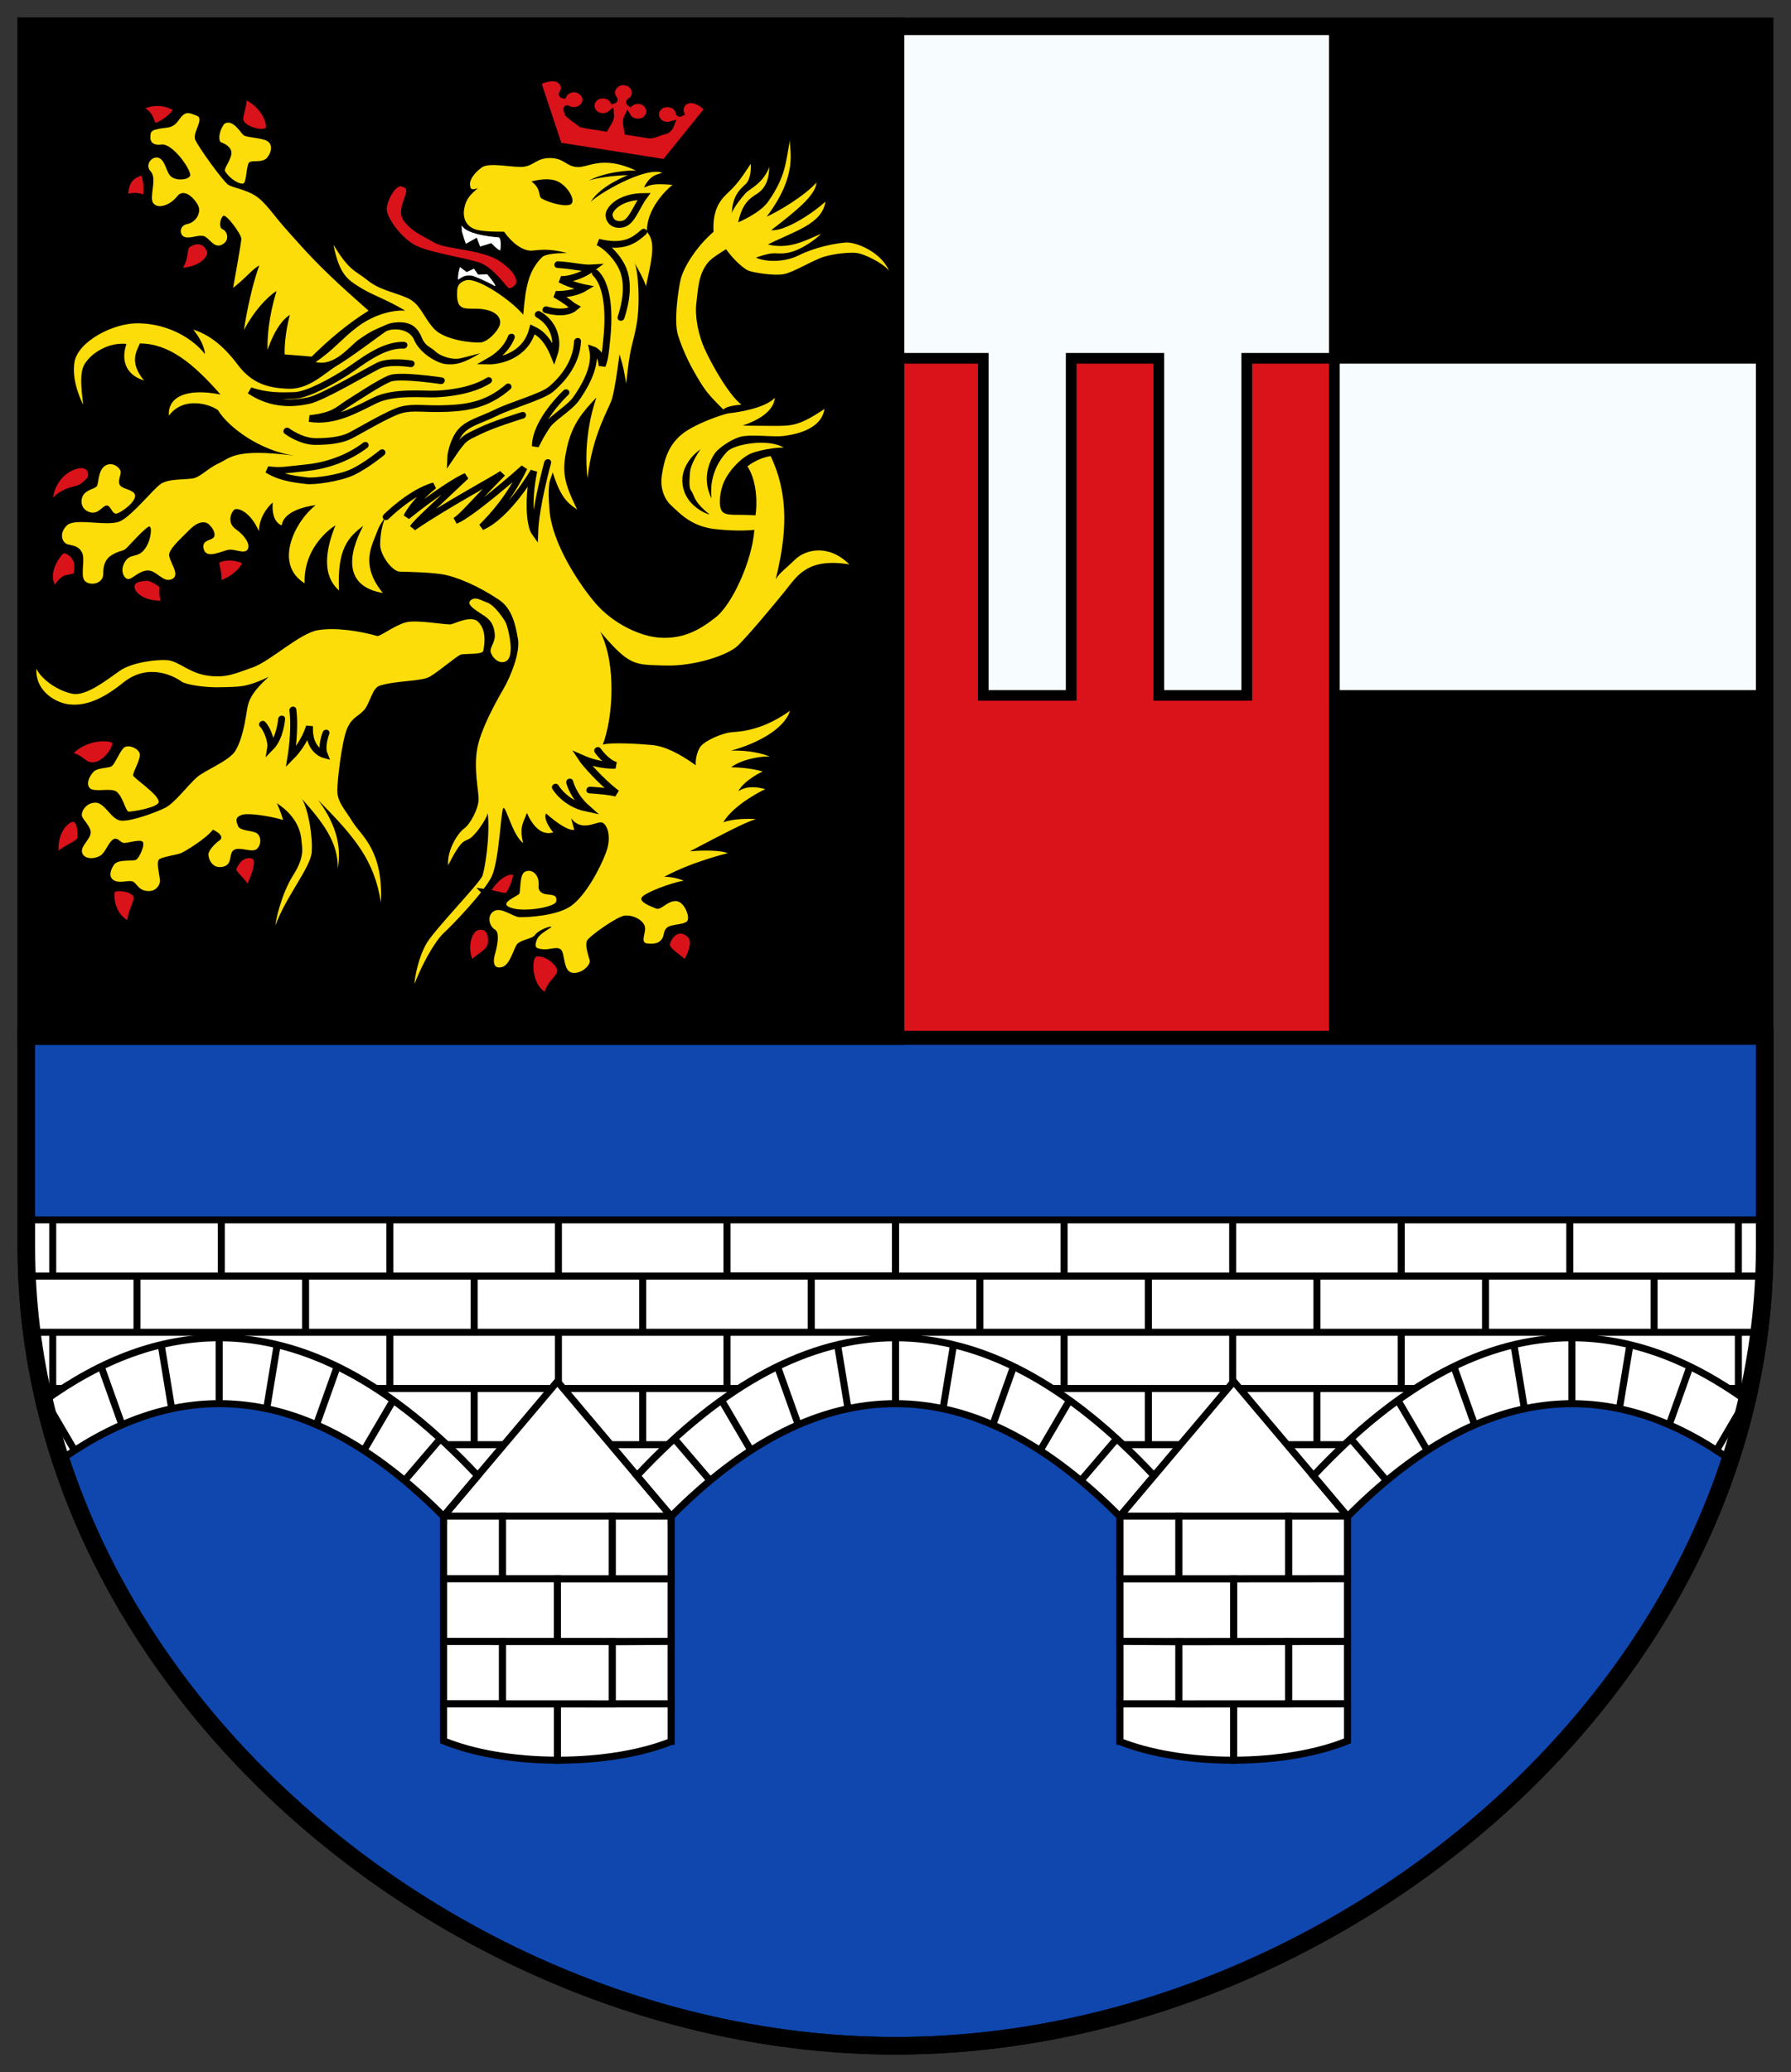 <?xml version="1.0" encoding="UTF-8" standalone="no"?>
<!-- Created with Inkscape (http://www.inkscape.org/) -->

<svg
   xmlns:dc="http://purl.org/dc/elements/1.1/"
   xmlns:cc="http://creativecommons.org/ns#"
   xmlns:rdf="http://www.w3.org/1999/02/22-rdf-syntax-ns#"
   xmlns:svg="http://www.w3.org/2000/svg"
   xmlns="http://www.w3.org/2000/svg"
   xmlns:xlink="http://www.w3.org/1999/xlink"
   xmlns:sodipodi="http://sodipodi.sourceforge.net/DTD/sodipodi-0.dtd"
   xmlns:inkscape="http://www.inkscape.org/namespaces/inkscape"
   version="1.0"
   width="510"
   height="590"
   id="Wappen_Vorlage"
   inkscape:version="0.48.4 r9939"
   sodipodi:docname="Wappen_Weischlitz.svg">
  <rect width="100%" height="100%" fill="#333333" stroke="none"/>
  <sodipodi:namedview
     pagecolor="#ffffff"
     bordercolor="#666666"
     borderopacity="1"
     objecttolerance="10"
     gridtolerance="10"
     guidetolerance="10"
     inkscape:pageopacity="0"
     inkscape:pageshadow="2"
     inkscape:window-width="1280"
     inkscape:window-height="972"
     id="namedview123"
     showgrid="false"
     inkscape:zoom="0.57543862"
     inkscape:cx="181.84534"
     inkscape:cy="444.97275"
     inkscape:window-x="-4"
     inkscape:window-y="-4"
     inkscape:window-maximized="1"
     inkscape:current-layer="g2402"
     fit-margin-top="5"
     fit-margin-right="5"
     fit-margin-bottom="5"
     fit-margin-left="5" />
  <defs
     id="defs3355">
    <inkscape:perspective
       id="perspective127"
       inkscape:persp3d-origin="250 : 193.33333 : 1"
       inkscape:vp_z="500 : 290 : 1"
       inkscape:vp_y="0 : 1000 : 0"
       inkscape:vp_x="0 : 290 : 1"
       sodipodi:type="inkscape:persp3d" />
    <inkscape:path-effect
       id="path-effect4715"
       effect="vonkoch"
       is_visible="true"
       ref_path="M 0,0 10,0"
       generator="M 0,0 30,0 M 0,10 10,10 m 10,0 10,0"
       similar_only="false"
       nbgenerations="1"
       drawall="true"
       maxComplexity="1000" />
    <inkscape:path-effect
       id="path-effect4713"
       effect="gears"
       is_visible="true"
       teeth="10"
       phi="5" />
    <marker
       id="ArrowEnd"
       viewBox="0 0 10 10"
       orient="auto"
       markerHeight="3"
       markerWidth="4"
       refY="5"
       refX="0"
       markerUnits="strokeWidth">
      <path
         id="path7"
         d="M 0,0 10,5 0,10 0,0 z"
         inkscape:connector-curvature="0" />
    </marker>
    <marker
       id="ArrowStart"
       viewBox="0 0 10 10"
       orient="auto"
       markerHeight="3"
       markerWidth="4"
       refY="5"
       refX="10"
       markerUnits="strokeWidth">
      <path
         id="path10"
         d="M 10,0 0,5 10,10 10,0 z"
         inkscape:connector-curvature="0" />
    </marker>
    <style
       id="style6"
       type="text/css" />
    <style
       id="style6-4"
       type="text/css" />
    <marker
       id="ArrowStart-5"
       viewBox="0 0 10 10"
       orient="auto"
       markerHeight="3"
       markerWidth="4"
       refY="5"
       refX="10"
       markerUnits="strokeWidth">
      <path
         id="path10-4"
         d="M 10,0 0,5 10,10 10,0 z"
         inkscape:connector-curvature="0" />
    </marker>
    <marker
       id="ArrowEnd-5"
       viewBox="0 0 10 10"
       orient="auto"
       markerHeight="3"
       markerWidth="4"
       refY="5"
       refX="0"
       markerUnits="strokeWidth">
      <path
         id="path7-2"
         d="M 0,0 10,5 0,10 0,0 z"
         inkscape:connector-curvature="0" />
    </marker>
    <g
       id="raybase">
      <line
         x1="0"
         y1="-50"
         x2="0"
         y2="330"
         style="stroke:#ff0000;stroke-width:2px"
         id="line12" />
      <use
         xlink:href="#arrowhead"
         height="550"
         width="460"
         y="0"
         x="0"
         id="use14"
         transform="matrix(0,1,-1,0,0,50)" />
    </g>
    <polygon
       style="fill:#ff0000"
       id="arrowhead"
       transform="scale(6,6)"
       points="-3,-1 0,0 0,0 -3,1 -2,0 " />
    <style
       id="style8"
       type="text/css" />
    <marker
       style="overflow:visible"
       id="Arrow1Lend"
       orient="auto"
       refY="0"
       refX="0">
      <path
         style="fill-rule:evenodd;stroke:#000000;stroke-width:1pt;marker-start:none"
         id="path3361"
         transform="matrix(-0.8,0,0,-0.8,-10,0)"
         d="M 0,0 5,-5 -12.5,0 5,5 0,0 z"
         inkscape:connector-curvature="0" />
    </marker>
    <marker
       style="overflow:visible"
       id="Arrow2Lend"
       orient="auto"
       refY="0"
       refX="0">
      <path
         style="font-size:12px;fill-rule:evenodd;stroke-width:0.625;stroke-linejoin:round"
         id="path3379"
         transform="matrix(-1.1,0,0,-1.1,-1.1,0)"
         d="M 8.719,4.034 -2.207,0.016 8.719,-4.002 c -1.745,2.372 -1.735,5.617 -6e-7,8.035 z"
         inkscape:connector-curvature="0" />
    </marker>
    <marker
       style="overflow:visible"
       id="TriangleOutM"
       orient="auto"
       refY="0"
       refX="0">
      <path
         style="fill-rule:evenodd;stroke:#000000;stroke-width:1pt;marker-start:none"
         id="path3504"
         transform="scale(0.4,0.4)"
         d="m 5.77,0 -8.65,5 0,-10 8.65,5 z"
         inkscape:connector-curvature="0" />
    </marker>
  </defs>
  <path
     style="fill:#0f47af;fill-opacity:1;fill-rule:nonzero;stroke:#000000;stroke-width:5;stroke-linecap:round;stroke-linejoin:miter;stroke-miterlimit:4;stroke-opacity:1;stroke-dasharray:none;display:inline"
     id="path5166"
     d="m 502.5,295 -495,0 0,60 C 7.5,480 130,582.5 255,582.5 380,582.5 502.5,480 502.5,355 l 0,-60 z"
     inkscape:connector-curvature="0" />
  <path
     style="fill:#da121a;fill-opacity:1;fill-rule:nonzero;stroke:#000000;stroke-width:3;stroke-linecap:round;stroke-linejoin:miter;stroke-miterlimit:4;stroke-opacity:1;stroke-dasharray:none;display:inline"
     id="path5197"
     d="m 255,102 0,193 125,0 0,-193 -25,0 0,96 -25,0 0,-96 -25,0 0,96 -25,0 0,-96 -25,0 z"
     inkscape:connector-curvature="0" />
  <path
     style="fill:#f7fdff;fill-opacity:1;fill-rule:nonzero;stroke:#000000;stroke-width:3;stroke-linecap:round;stroke-linejoin:miter;stroke-miterlimit:4;stroke-opacity:1;stroke-dasharray:none;display:inline"
     id="path5176"
     d="m 255,102 25,0 0,96 25,0 0,-96 25,0 0,96 25,0 0,-96 25,0 0,-94.5 -125,0 0,94.5 z"
     inkscape:connector-curvature="0" />
  <path
     style="fill:#000000;fill-opacity:1;fill-rule:nonzero;stroke:#000000;stroke-width:3;stroke-linecap:round;stroke-linejoin:miter;stroke-miterlimit:4;stroke-opacity:1;stroke-dasharray:none;display:inline"
     id="path5204"
     d="m 502.5,198 -122.5,0 0,97 122.5,0 0,-97 z"
     inkscape:connector-curvature="0" />
  <path
     style="fill:#f7fdff;fill-opacity:1;fill-rule:nonzero;stroke:#000000;stroke-width:3;stroke-linecap:round;stroke-linejoin:miter;stroke-miterlimit:4;stroke-opacity:1;stroke-dasharray:none;display:inline"
     id="path5202"
     d="m 502.5,102 -122.5,0 0,96 122.5,0 0,-96 z"
     inkscape:connector-curvature="0" />
  <path
     style="fill:#000000;fill-opacity:1;fill-rule:nonzero;stroke:#000000;stroke-width:3;stroke-linecap:round;stroke-linejoin:miter;stroke-miterlimit:4;stroke-opacity:1;stroke-dasharray:none;display:inline"
     id="path5171"
     d="m 380,7.5 0,94.5 122.5,0 0,-94.5 -122.5,0 z"
     inkscape:connector-curvature="0" />
  <path
     style="fill:#000000;fill-opacity:1;fill-rule:nonzero;stroke:#000000;stroke-width:5;stroke-linecap:round;stroke-linejoin:miter;stroke-miterlimit:4;stroke-opacity:1;stroke-dasharray:none;display:inline"
     id="Schild"
     d="M 255,295 255,7.5 7.5,7.5 7.5,295 255,295 z"
     inkscape:connector-curvature="0" />
  <path
     style="fill:#ffffff;stroke:#000000;stroke-width:2;stroke-linecap:butt;stroke-linejoin:miter;stroke-miterlimit:4;stroke-opacity:1;stroke-dasharray:none"
     id="path4913"
     d="M 7.5,347.344 7.5,355 c 0,19.193 2.877,37.845 8.219,55.688 l 46.688,-20.406 80.688,41.406 31.219,0 L 240,392 l 45.688,5.375 50.031,34.312 31.188,0 50.031,-34.312 30.688,-7.094 46.656,20.406 C 499.623,392.845 502.5,374.193 502.5,355 l 0,-7.656 -495,0 z"
     inkscape:connector-curvature="0" />
  <path
     style="fill:none;stroke:#000000;stroke-width:2;stroke-linecap:butt;stroke-linejoin:miter;stroke-miterlimit:4;stroke-opacity:1;stroke-dasharray:none"
     id="path5088"
     d="m 471.012,395.347 5.546,7.595"
     inkscape:connector-curvature="0" />
  <path
     style="fill:none;stroke:#000000;stroke-width:2;stroke-linecap:butt;stroke-linejoin:miter;stroke-miterlimit:4;stroke-opacity:1;stroke-dasharray:none"
     id="path5086"
     d="m 471.012,363.347 0,16"
     inkscape:connector-curvature="0" />
  <path
     style="fill:none;stroke:#000000;stroke-width:2;stroke-linecap:butt;stroke-linejoin:miter;stroke-miterlimit:4;stroke-opacity:1;stroke-dasharray:none"
     id="path5084"
     d="m 423.012,395.347 -2.475,4.686"
     inkscape:connector-curvature="0" />
  <path
     style="fill:none;stroke:#000000;stroke-width:2;stroke-linecap:butt;stroke-linejoin:miter;stroke-miterlimit:4;stroke-opacity:1;stroke-dasharray:none"
     id="path5082"
     d="m 423.012,363.347 0,16"
     inkscape:connector-curvature="0" />
  <path
     style="fill:none;stroke:#000000;stroke-width:2;stroke-linecap:butt;stroke-linejoin:miter;stroke-miterlimit:4;stroke-opacity:1;stroke-dasharray:none"
     id="path5080"
     d="m 375.012,395.347 0,16"
     inkscape:connector-curvature="0" />
  <path
     style="fill:none;stroke:#000000;stroke-width:2;stroke-linecap:butt;stroke-linejoin:miter;stroke-miterlimit:4;stroke-opacity:1;stroke-dasharray:none"
     id="path5078"
     d="m 375.012,363.347 0,16"
     inkscape:connector-curvature="0" />
  <path
     style="fill:none;stroke:#000000;stroke-width:2;stroke-linecap:butt;stroke-linejoin:miter;stroke-miterlimit:4;stroke-opacity:1;stroke-dasharray:none"
     id="path5076"
     d="m 327.012,395.347 0,16"
     inkscape:connector-curvature="0" />
  <path
     style="fill:none;stroke:#000000;stroke-width:2;stroke-linecap:butt;stroke-linejoin:miter;stroke-miterlimit:4;stroke-opacity:1;stroke-dasharray:none"
     id="path5074"
     d="m 327.012,363.347 0,16"
     inkscape:connector-curvature="0" />
  <path
     style="fill:none;stroke:#000000;stroke-width:2;stroke-linecap:butt;stroke-linejoin:miter;stroke-miterlimit:4;stroke-opacity:1;stroke-dasharray:none"
     id="path5072"
     d="m 279.012,395.347 5.262,5.947"
     inkscape:connector-curvature="0" />
  <path
     style="fill:none;stroke:#000000;stroke-width:2;stroke-linecap:butt;stroke-linejoin:miter;stroke-miterlimit:4;stroke-opacity:1;stroke-dasharray:none"
     id="path5070"
     d="m 279.012,363.347 0,16"
     inkscape:connector-curvature="0" />
  <path
     style="fill:none;stroke:#000000;stroke-width:2;stroke-linecap:butt;stroke-linejoin:miter;stroke-miterlimit:4;stroke-opacity:1;stroke-dasharray:none"
     id="path5068"
     d="m 87.012,395.347 3.725,8.575"
     inkscape:connector-curvature="0" />
  <path
     style="fill:none;stroke:#000000;stroke-width:2;stroke-linecap:butt;stroke-linejoin:miter;stroke-miterlimit:4;stroke-opacity:1;stroke-dasharray:none"
     id="path5066"
     d="m 87.012,363.347 0,16"
     inkscape:connector-curvature="0" />
  <path
     style="fill:none;stroke:#000000;stroke-width:2;stroke-linecap:butt;stroke-linejoin:miter;stroke-miterlimit:4;stroke-opacity:1;stroke-dasharray:none"
     id="path5064"
     d="m 135.012,395.347 0,16"
     inkscape:connector-curvature="0" />
  <path
     style="fill:none;stroke:#000000;stroke-width:2;stroke-linecap:butt;stroke-linejoin:miter;stroke-miterlimit:4;stroke-opacity:1;stroke-dasharray:none"
     id="path5062"
     d="m 135.012,363.347 0,16"
     inkscape:connector-curvature="0" />
  <path
     style="fill:none;stroke:#000000;stroke-width:2;stroke-linecap:butt;stroke-linejoin:miter;stroke-miterlimit:4;stroke-opacity:1;stroke-dasharray:none"
     id="path5060"
     d="m 183.012,395.347 0,16"
     inkscape:connector-curvature="0" />
  <path
     style="fill:none;stroke:#000000;stroke-width:2;stroke-linecap:butt;stroke-linejoin:miter;stroke-miterlimit:4;stroke-opacity:1;stroke-dasharray:none"
     id="path5058"
     d="m 183.012,363.347 0,16"
     inkscape:connector-curvature="0" />
  <path
     style="fill:none;stroke:#000000;stroke-width:2;stroke-linecap:butt;stroke-linejoin:miter;stroke-miterlimit:4;stroke-opacity:1;stroke-dasharray:none"
     id="path5056"
     d="m 231.012,395.347 -3.568,4.225"
     inkscape:connector-curvature="0" />
  <path
     style="fill:none;stroke:#000000;stroke-width:2;stroke-linecap:butt;stroke-linejoin:miter;stroke-miterlimit:4;stroke-opacity:1;stroke-dasharray:none"
     id="path5054"
     d="m 231.012,363.347 0,16"
     inkscape:connector-curvature="0" />
  <path
     style="fill:none;stroke:#000000;stroke-width:2;stroke-linecap:butt;stroke-linejoin:miter;stroke-miterlimit:4;stroke-opacity:1;stroke-dasharray:none"
     id="path5052"
     d="m 207.012,363.347 48,0"
     inkscape:connector-curvature="0" />
  <path
     style="fill:none;stroke:#000000;stroke-width:2;stroke-linecap:butt;stroke-linejoin:miter;stroke-miterlimit:4;stroke-opacity:1;stroke-dasharray:none"
     id="path5050"
     d="m 495.012,379.347 0,0 0,16"
     inkscape:connector-curvature="0" />
  <path
     style="fill:none;stroke:#000000;stroke-width:2;stroke-linecap:butt;stroke-linejoin:miter;stroke-miterlimit:4;stroke-opacity:1;stroke-dasharray:none"
     id="path5048"
     d="m 495.012,347.347 0,16"
     inkscape:connector-curvature="0" />
  <path
     style="fill:none;stroke:#000000;stroke-width:2;stroke-linecap:butt;stroke-linejoin:miter;stroke-miterlimit:4;stroke-opacity:1;stroke-dasharray:none"
     id="path5046"
     d="m 447.012,379.347 0,0 0,16"
     inkscape:connector-curvature="0" />
  <path
     style="fill:none;stroke:#000000;stroke-width:2;stroke-linecap:butt;stroke-linejoin:miter;stroke-miterlimit:4;stroke-opacity:1;stroke-dasharray:none"
     id="path5044"
     d="m 447.012,347.347 0,16"
     inkscape:connector-curvature="0" />
  <path
     style="fill:none;stroke:#000000;stroke-width:2;stroke-linecap:butt;stroke-linejoin:miter;stroke-miterlimit:4;stroke-opacity:1;stroke-dasharray:none"
     id="path5042"
     d="m 399.012,379.347 0,0 0,16"
     inkscape:connector-curvature="0" />
  <path
     style="fill:none;stroke:#000000;stroke-width:2;stroke-linecap:butt;stroke-linejoin:miter;stroke-miterlimit:4;stroke-opacity:1;stroke-dasharray:none"
     id="path5040"
     d="m 399.012,347.347 0,16"
     inkscape:connector-curvature="0" />
  <path
     style="fill:none;stroke:#000000;stroke-width:2;stroke-linecap:butt;stroke-linejoin:miter;stroke-miterlimit:4;stroke-opacity:1;stroke-dasharray:none"
     id="path5038"
     d="m 351.012,379.347 0,0 0,16"
     inkscape:connector-curvature="0" />
  <path
     style="fill:none;stroke:#000000;stroke-width:2;stroke-linecap:butt;stroke-linejoin:miter;stroke-miterlimit:4;stroke-opacity:1;stroke-dasharray:none"
     id="path5036"
     d="m 351.012,347.347 0,16"
     inkscape:connector-curvature="0" />
  <path
     style="fill:none;stroke:#000000;stroke-width:2;stroke-linecap:butt;stroke-linejoin:miter;stroke-miterlimit:4;stroke-opacity:1;stroke-dasharray:none"
     id="path5034"
     d="m 303.012,379.347 0,0 0,16"
     inkscape:connector-curvature="0" />
  <path
     style="fill:none;stroke:#000000;stroke-width:2;stroke-linecap:butt;stroke-linejoin:miter;stroke-miterlimit:4;stroke-opacity:1;stroke-dasharray:none"
     id="path5032"
     d="m 303.012,347.347 0,16"
     inkscape:connector-curvature="0" />
  <path
     style="fill:none;stroke:#000000;stroke-width:2;stroke-linecap:butt;stroke-linejoin:miter;stroke-miterlimit:4;stroke-opacity:1;stroke-dasharray:none"
     id="path5030"
     d="m 15.012,379.347 0,0 0,16"
     inkscape:connector-curvature="0" />
  <path
     style="fill:none;stroke:#000000;stroke-width:2;stroke-linecap:butt;stroke-linejoin:miter;stroke-miterlimit:4;stroke-opacity:1;stroke-dasharray:none"
     id="path5028"
     d="m 15.012,347.347 0,16"
     inkscape:connector-curvature="0" />
  <path
     style="fill:none;stroke:#000000;stroke-width:2;stroke-linecap:butt;stroke-linejoin:miter;stroke-miterlimit:4;stroke-opacity:1;stroke-dasharray:none"
     id="path5026"
     d="m 63.012,379.347 0,0 0,16"
     inkscape:connector-curvature="0" />
  <path
     style="fill:none;stroke:#000000;stroke-width:2;stroke-linecap:butt;stroke-linejoin:miter;stroke-miterlimit:4;stroke-opacity:1;stroke-dasharray:none"
     id="path5024"
     d="m 63.012,347.347 0,16"
     inkscape:connector-curvature="0" />
  <path
     style="fill:none;stroke:#000000;stroke-width:2;stroke-linecap:butt;stroke-linejoin:miter;stroke-miterlimit:4;stroke-opacity:1;stroke-dasharray:none"
     id="path5022"
     d="m 111.012,379.347 0,0 0,16"
     inkscape:connector-curvature="0" />
  <path
     style="fill:none;stroke:#000000;stroke-width:2;stroke-linecap:butt;stroke-linejoin:miter;stroke-miterlimit:4;stroke-opacity:1;stroke-dasharray:none"
     id="path5020"
     d="m 111.012,347.347 0,16"
     inkscape:connector-curvature="0" />
  <path
     style="fill:none;stroke:#000000;stroke-width:2;stroke-linecap:butt;stroke-linejoin:miter;stroke-miterlimit:4;stroke-opacity:1;stroke-dasharray:none"
     id="path5018"
     d="m 159.012,379.347 0,0 0,16"
     inkscape:connector-curvature="0" />
  <path
     style="fill:none;stroke:#000000;stroke-width:2;stroke-linecap:butt;stroke-linejoin:miter;stroke-miterlimit:4;stroke-opacity:1;stroke-dasharray:none"
     id="path5016"
     d="m 159.012,347.347 0,16"
     inkscape:connector-curvature="0" />
  <path
     style="fill:none;stroke:#000000;stroke-width:2;stroke-linecap:butt;stroke-linejoin:miter;stroke-miterlimit:4;stroke-opacity:1;stroke-dasharray:none"
     id="path5014"
     d="m 207.012,379.347 0,0 0,16"
     inkscape:connector-curvature="0" />
  <path
     style="fill:none;stroke:#000000;stroke-width:2;stroke-linecap:butt;stroke-linejoin:miter;stroke-miterlimit:4;stroke-opacity:1;stroke-dasharray:none"
     id="path5012"
     d="m 207.012,347.347 0,16"
     inkscape:connector-curvature="0" />
  <path
     style="fill:none;stroke:#000000;stroke-width:2;stroke-linecap:butt;stroke-linejoin:miter;stroke-miterlimit:4;stroke-opacity:1;stroke-dasharray:none"
     id="path5010"
     d="m 255.012,379.347 0,0 0,16"
     inkscape:connector-curvature="0" />
  <path
     style="fill:none;stroke:#000000;stroke-width:2;stroke-linecap:butt;stroke-linejoin:miter;stroke-miterlimit:4;stroke-opacity:1;stroke-dasharray:none"
     id="path5008"
     d="m 255.012,347.347 0,16"
     inkscape:connector-curvature="0" />
  <path
     style="fill:none;stroke:#000000;stroke-width:2;stroke-linecap:butt;stroke-linejoin:miter;stroke-miterlimit:4;stroke-opacity:1;stroke-dasharray:none"
     id="path5006"
     d="m 255.012,379.347 0,0 0,16"
     inkscape:connector-curvature="0" />
  <path
     style="fill:none;stroke:#000000;stroke-width:2;stroke-linecap:butt;stroke-linejoin:miter;stroke-miterlimit:4;stroke-opacity:1;stroke-dasharray:none"
     id="path5004"
     d="m 255.012,347.347 0,16"
     inkscape:connector-curvature="0" />
  <path
     style="fill:none;stroke:#000000;stroke-width:2;stroke-linecap:butt;stroke-linejoin:miter;stroke-miterlimit:4;stroke-opacity:1;stroke-dasharray:none"
     id="path5002"
     d="m 16.487,413.115 6.227,-5.485 39.7,-14.314 48.149,18.031 97.404,0 44.581,-17.878 56.181,17.878 90.863,0 47.419,-20.924 44.328,20.924 2.734,0"
     inkscape:connector-curvature="0" />
  <path
     style="fill:none;stroke:#000000;stroke-width:2;stroke-linecap:butt;stroke-linejoin:miter;stroke-miterlimit:4;stroke-opacity:1;stroke-dasharray:none"
     id="path5000"
     d="m 11.791,395.347 486.417,0"
     inkscape:connector-curvature="0" />
  <path
     style="fill:none;stroke:#000000;stroke-width:2;stroke-linecap:butt;stroke-linejoin:miter;stroke-miterlimit:4;stroke-opacity:1;stroke-dasharray:none"
     id="path4998"
     d="m 7.682,363.347 494.636,0"
     inkscape:connector-curvature="0" />
  <path
     style="fill:none;stroke:#000000;stroke-width:2;stroke-linecap:butt;stroke-linejoin:miter;stroke-miterlimit:4;stroke-opacity:1;stroke-dasharray:none"
     id="path4996"
     d="m 9.055,379.347 491.893,0"
     inkscape:connector-curvature="0" />
  <path
     style="fill:none;stroke:#000000;stroke-width:2;stroke-linecap:butt;stroke-linejoin:miter;stroke-miterlimit:4;stroke-opacity:1;stroke-dasharray:none"
     id="path4991"
     d="m 255.012,399.664 0,-18.757"
     inkscape:connector-curvature="0" />
  <path
     style="fill:none;stroke:#000000;stroke-width:2;stroke-linecap:butt;stroke-linejoin:miter;stroke-miterlimit:4;stroke-opacity:1;stroke-dasharray:none"
     id="path5094"
     d="m 39.012,395.347 -5.932,5.744"
     inkscape:connector-curvature="0" />
  <path
     style="fill:none;stroke:#000000;stroke-width:2;stroke-linecap:butt;stroke-linejoin:miter;stroke-miterlimit:4;stroke-opacity:1;stroke-dasharray:none"
     id="path5096"
     d="m 39.012,363.347 0,16"
     inkscape:connector-curvature="0" />
  <g
     style="stroke-width:3.751;stroke-miterlimit:4;stroke-dasharray:none"
     id="g3007"
     transform="matrix(0.521,0.048,-0.085,0.505,15.71,8.263)">
    <g
       style="stroke-width:3.751;stroke-miterlimit:4;stroke-dasharray:none"
       id="g2402"
       transform="translate(12.058,-3.445)">
      <path
         style="fill:#fcdd09;fill-opacity:1;fill-rule:evenodd;stroke:none"
         id="path3946"
         d="m 373.378,203.745 c -5.553,5.063 -7.676,11.923 -7.186,16.986 0.49,5.063 3.103,10.453 8.33,14.373 5.227,3.92 9.636,4.41 9.636,4.41 -10.453,-6.696 -9.583,-9.747 -12.25,-12.413 -1.633,-1.633 -1.96,-8.166 -2.123,-9.963 -0.494,-5.429 3.593,-13.393 3.593,-13.393 z m -110.247,95.874 c -2.096,2.917 6.37,6.043 10.29,8.493 2.842,1.776 4.958,4.451 6.043,9.31 0.73,3.268 -0.898,5.921 -0.939,8.452 -0.04,2.487 4.247,6.86 7.676,6.207 3.43,-0.653 3.552,-4.042 3.062,-7.799 -0.49,-3.757 -3.579,-12.588 -5.553,-15.026 -2.777,-3.43 -7.84,-8.656 -11.27,-9.473 -3.43,-0.817 -7.162,-3.152 -9.31,-0.163 z M 258.099,63.724 c 6.467,3.927 4.62,7.853 7.16,9.008 2.541,1.155 10.856,3.465 15.245,2.079 4.389,-1.386 -1.848,-10.163 -8.315,-12.473 -4.573,-1.633 -10.625,0 -14.09,1.386 z m -75.979,80.079 0,0 c -8.493,-6.207 -24.989,-17.313 -41.812,-32.176 -16.823,-14.863 -3.92,-3.593 -10.453,-9.31 C 123.322,96.601 116.952,88.924 110.909,85.821 104.866,82.718 98.169,82.555 95.229,81.085 92.289,79.615 75.63,61.649 73.343,57.729 71.057,53.809 76.61,45.642 72.037,44.336 c -4.573,-1.307 -5.798,-1.552 -7.595,0.49 -1.797,2.042 -2,5.248 -5.472,7.023 -2.417,1.236 -10.041,1.478 -10.126,4.655 -0.082,3.022 0.653,7.023 6.696,5.635 6.213,-1.427 19.273,13.556 18.293,16.006 -0.98,2.45 -7.023,3.43 -10.126,1.307 -3.103,-2.123 -4.247,-8.166 -8.003,-9.636 -3.757,-1.47 -7.676,4.247 -3.43,7.84 4.247,3.593 1.307,14.373 4.247,17.476 2.94,3.103 9.146,0.49 12.25,-5.063 3.103,-5.553 10.453,1.143 12.413,4.573 1.96,3.43 0,8.983 -4.41,10.29 -4.41,1.307 -3.43,6.533 -0.327,7.35 3.103,0.817 6.86,-1.96 10.126,-1.47 3.267,0.49 6.696,6.696 10.78,3.757 4.083,-2.94 1.307,-7.84 -1.143,-8.493 -2.45,-0.653 -2.287,-6.37 -0.817,-7.513 1.47,-1.143 11.433,9.31 11.76,11.923 0.327,2.613 0,27.603 0,27.603 7.35,-7.84 8.003,-10.616 12.086,-13.883 -2.94,15.843 -2.45,36.749 -2.45,36.749 5.063,-15.026 12.413,-22.213 14.046,-23.356 -1.96,14.373 -0.817,26.623 0.49,33.156 2.45,-14.863 7.35,-19.436 8.82,-20.579 -0.98,10.126 0.163,19.599 0.817,22.213 6.207,-0.163 14.7,-0.163 14.7,-0.163 7.695,-10.223 16.161,-19.932 26.459,-28.419 z M 87.553,47.439 c -2.613,5.063 -1.47,10.126 0,10.453 1.47,0.327 6.37,1.96 6.533,5.88 0.163,3.92 -2.899,8.621 -1.797,9.963 3.757,4.573 9.8,6.86 11.106,5.717 1.307,-1.143 -0.163,-9.963 0.98,-11.76 1.143,-1.797 7.513,-0.163 9.473,-3.92 1.96,-3.757 1.633,-8.493 -3.103,-9.473 -4.737,-0.98 -10.29,-0.49 -11.923,-1.633 -1.633,-1.143 -7.35,-8.656 -11.27,-5.227 z m 211.403,1.993 c -8.551,-0.064 -12.938,3.492 -16.829,3.889 -6.438,0.657 -8.103,-4.092 -15.723,-3.587 -7.39,0.49 -8.198,4.749 -13.51,6.135 -5.313,1.386 -19.034,-0.917 -22.729,2.548 -3.696,3.465 -5.554,7.617 -4.861,10.158 0.596,2.185 0.851,3.372 4.564,1.639 -3.118,3.558 -5.503,6.298 -5.503,12.206 0,6.468 3.951,10.635 9.957,11.096 6.006,0.462 11.994,-0.469 13.611,-0.469 4.966,5.544 11.781,9.942 16.863,9.018 3.865,-0.703 8.403,-2.218 19.042,-0.436 -8.476,0.774 -12.11,2.284 -13.041,3.453 -2.626,3.297 -4.674,8.08 -5.297,13.376 -0.693,5.89 -0.458,10.637 0.235,19.645 -8.084,-7.622 -28.219,-18.551 -33.96,-16.159 -2.772,1.155 -4.062,3.002 -3.822,5.632 1.244,13.737 6.76,9.194 15.253,9.521 8.493,0.327 11.448,4.587 10.795,8.18 -0.653,3.593 -4.93,9.806 -8.85,10.46 -3.92,0.653 -19.255,0.65 -26.115,-5.23 -6.86,-5.88 -9.484,-13.076 -16.997,-15.689 -7.513,-2.613 -15.686,-2.945 -23.199,-7.845 -7.513,-4.9 -10.45,-3.923 -21.556,-17.969 5.88,16.66 11.593,18.927 17.198,21.824 5.764,2.98 12.339,4.888 17.466,6.872 7.088,2.743 9.89,4.191 9.89,4.191 -7.813,0.31 -17.118,4.346 -24.305,11.532 -7.186,7.186 -10.75,14.076 -19.243,21.59 10.78,1.633 16.912,-10.703 21.221,-14.717 6.5,-6.055 8.626,-6.695 13.443,-9.627 3.128,-1.904 7.794,-2.346 10.472,-2.011 4.52,0.565 7.401,3.226 9.942,7.614 2.541,4.389 5.482,4.463 8.484,6.773 3.003,2.31 9.688,3.934 13.845,2.548 4.158,-1.386 10.392,-3.922 10.392,-3.922 -8.047,6.451 -12.019,7.845 -17.332,7.845 -5.313,0 -15.484,-5.068 -19.41,-11.767 -3.927,-6.699 -13.621,-5.558 -16.393,-3.017 -2.772,2.541 -16.161,15.938 -22.629,21.02 -6.467,5.082 -12.92,14.795 -24.238,15.488 -11.318,0.693 -20.329,-1.161 -29.568,-10.862 -9.239,-9.701 -18.243,-15.249 -27.02,-17.097 7.622,7.391 8.515,12.94 8.515,12.94 -10.163,-9.932 -25.159,-14.799 -38.787,-13.644 -13.628,1.155 -30.477,13.188 -30.708,24.506 -0.231,11.318 8.549,23.534 8.549,23.534 -5.313,-18.248 -3.952,-21.25 -1.643,-25.177 2.31,-3.927 9.247,-10.828 19.41,-10.828 -1.848,11.318 4.39,17.76 12.706,19.377 -9.239,-9.008 -6.917,-15.003 -5.531,-20.316 15.707,-1.386 30.485,8.3 48.04,24.238 -19.864,-2.079 -28.19,4.647 -25.881,14.348 6.237,-11.78 21.261,-8.337 25.881,-5.565 7.384,9.174 26.235,20.316 45.258,21.422 -32.781,-1.299 -34.514,4.739 -39.726,7.912 -5.313,3.234 -8.302,7.87 -11.767,9.487 -3.465,1.617 -14.109,1.37 -18.036,5.297 -3.927,3.927 -11.997,18.27 -18.002,22.428 -6.006,4.158 -24.934,0.215 -28.63,5.297 -3.696,5.082 -0.723,9.93 2.28,10.392 3.003,0.462 5.773,0.223 8.314,3.688 2.541,3.465 1.18,12.02 3.721,15.253 2.541,3.234 10.843,1.841 9.688,-4.626 -1.155,-6.468 0.934,-9.692 4.861,-12.002 3.927,-2.31 3.922,-1.154 6.001,-4.157 2.079,-3.003 8.072,-12.005 9.688,-12.236 1.617,-0.231 2.332,8.093 -0.67,13.175 -3.003,5.082 -7.174,2.528 -9.253,7.61 -2.079,5.082 0.908,9.454 3.218,9.454 2.31,0 5.106,-5.304 9.957,-5.766 4.851,-0.462 9.457,6.456 13.845,3.453 4.389,-3.003 -4.384,-10.384 -3.922,-14.08 0.462,-3.696 5.546,-9.688 8.549,-13.845 3.003,-4.158 5.538,-5.327 8.079,-5.096 2.541,0.231 6.694,4.868 6.001,7.409 -0.693,2.541 -6.932,2.066 -4.392,7.61 2.541,5.544 10.18,-0.447 13.644,-1.14 3.465,-0.693 8.768,1.829 9.923,-1.173 1.155,-3.003 -3.001,-7.624 -8.314,-10.627 -5.313,-3.003 -3.934,-9.01 -2.548,-10.627 1.386,-1.617 8.786,0.002 15.253,10.627 -1.386,-9.932 4.861,-16.628 4.861,-16.628 0.924,11.318 6.906,12.236 6.906,12.236 -0.231,-9.701 16.427,-12.94 16.427,-12.94 -9.47,9.701 -17.57,34.677 1.14,43.917 -4.158,-21.712 11.331,-33.725 11.331,-33.725 -6.006,27.256 5.535,33.926 7.845,36.005 -4.851,-22.867 0.014,-30.018 7.174,-37.178 -5.775,17.093 -4.853,34.656 16.628,36.273 -15.245,-14.783 -9.935,-26.11 -8.549,-34.195 0.424,-2.473 1.553,-5.21 3.051,-7.878 -1.408,5.522 -0.914,11.847 -0.302,15.522 0.924,5.544 8.783,14.076 12.94,13.845 4.158,-0.231 14.779,-1.166 22.863,-0.704 8.084,0.462 21.103,4.768 33.256,11.331 7.851,4.24 11.127,13.258 13.644,20.785 2.492,7.451 -0.532,21.03 -3.218,28.194 -2.879,7.678 -9.014,24.486 -8.783,35.804 0.231,11.318 4.373,21.473 5.297,26.786 0.924,5.313 -2.29,14.556 -5.062,17.097 -2.772,2.541 -7.409,12.477 -5.33,21.254 5.082,-15.938 6.481,-13.648 9.253,-15.957 2.772,-2.31 7.144,-11.323 7.375,-15.019 3.465,13.397 3.475,31.207 2.783,35.133 -0.693,3.927 -20.568,31.876 -23.802,39.961 -3.234,8.084 -3.446,19.376 -2.984,23.534 3.696,-17.093 8.757,-27.001 11.298,-30.004 2.541,-3.003 18.009,-24.486 20.55,-33.725 2.541,-9.239 -0.924,-36.042 0,-38.352 0.924,-2.31 7.411,14.541 13.879,18.237 -3.696,-9.008 -1.628,-11.319 -0.704,-16.863 8.084,12.935 14.341,9.949 15.957,9.487 -7.391,-7.391 -5.565,-10.158 -5.565,-10.158 13.397,9.47 16.628,7.61 16.628,7.61 -3.003,-6.929 -2.749,-6.235 -2.749,-6.235 6.698,6.929 13.391,0.935 16.393,0.704 3.003,-0.231 7.379,6.692 5.531,16.393 -1.848,9.701 -7.147,24.945 -13.845,31.412 -6.699,6.468 -23.09,8.787 -26.786,9.018 -3.696,0.231 -10.653,-4.85 -14.348,-2.079 -3.696,2.772 -1.155,8.772 2.078,10.158 3.234,1.386 2.775,9.688 2.313,13.845 -0.462,4.158 0.472,8.322 4.861,6.705 4.389,-1.617 4.619,-11.103 6.235,-13.644 1.617,-2.541 7.859,-3.691 8.783,-6.001 0.924,-2.31 6.687,-5.552 7.842,-5.321 1.155,0.231 -5.775,4.173 -6.468,7.869 -0.693,3.696 -0.466,5.096 3.922,5.096 4.389,0 7.416,-2.552 9.957,-0.704 2.541,1.848 2.998,11.774 8.079,12.236 5.082,0.462 9.469,-5.304 8.314,-7.845 -1.155,-2.541 -3.945,-8.086 -3.252,-10.627 0.693,-2.541 13.878,-15 18.036,-15.924 4.158,-0.924 10.15,1.363 11.767,4.827 1.617,3.465 -1.371,9.487 3.017,9.487 4.389,-2e-5 6.22,-0.942 7.375,-3.252 1.155,-2.31 -0.231,-4.827 2.078,-6.906 2.31,-2.079 9.927,-2.093 10.158,-5.096 0.231,-3.003 -4.13,-10.612 -8.75,-9.688 -4.62,0.924 -6.485,5.986 -9.487,5.062 -3.003,-0.924 -9.935,-2.76 -8.549,-5.531 1.386,-2.772 14.321,-9.483 21.02,-11.331 -6.006,-1.848 -10.862,-1.14 -10.862,-1.14 13.859,-9.932 32.116,-16.393 32.116,-16.393 -6.698,-1.848 -20.55,0.905 -20.55,0.905 16.169,-11.318 26.777,-18.713 32.552,-21.254 -12.242,0.462 -17.298,3.487 -17.298,3.487 4.389,-11.087 19.612,-20.584 19.612,-20.584 -9.932,-1.848 -13.391,1.855 -14.315,2.548 2.31,-6.698 11.331,-12.236 11.331,-12.236 -8.084,-1.617 -17.332,-0.704 -17.332,-0.704 5.313,-5.544 17.54,-8.307 20.081,-7.845 -10.394,-3.234 -21.69,-1.374 -21.69,-1.374 12.935,-5.082 26.774,-14.551 28.16,-25.177 -12.242,11.549 -23.09,13.86 -28.864,14.784 -5.775,0.924 -14.076,6.22 -15.924,9.454 -1.848,3.234 -1.632,9.014 -0.939,10.862 -10.394,-6.006 -18.713,-9.018 -25.411,-9.018 -6.698,0 -22.624,0.465 -26.551,2.313 3.003,-14.783 0.445,-44.804 -11.566,-62.589 19.172,18.017 21.71,16.412 37.648,15.488 15.938,-0.924 33.259,-9.01 37.648,-14.784 4.389,-5.775 15.037,-23.346 20.349,-32.585 5.313,-9.239 8.988,-19.854 32.317,-18.237 -13.397,-10.625 -25.18,-5.775 -29.568,0 -4.389,5.775 -7.133,8.075 -8.75,12.002 1.848,-24.484 -0.02,-46.871 -13.879,-68.121 -7.391,2.079 -11.532,6.906 -11.532,6.906 6.929,8.315 8.75,21.473 8.75,26.786 -10.394,0.231 -15.465,2.105 -18.237,-0.436 -2.772,-2.541 -3.226,-11.323 -1.609,-17.097 1.617,-5.775 6,-12.254 10.158,-15.488 4.158,-3.234 15.473,-6.001 18.706,-6.001 -8.546,-4.389 -26.573,0.245 -30.038,5.096 -3.465,4.851 -7.622,14.313 -4.157,26.786 -8.084,-11.78 -3.464,-23.105 -2.078,-25.646 1.386,-2.541 7.873,-9.241 13.879,-10.627 6.006,-1.386 16.173,-0.924 21.254,-2.078 5.082,-1.155 19.843,-5.086 19.612,-17.097 -12.242,10.856 -16.153,11.111 -26.316,12.035 -10.163,0.924 -16.159,1.374 -16.159,1.374 9.008,-4.389 15.246,-9.937 14.784,-17.097 -4.389,6.467 -19.432,10.169 -22.897,10.862 -3.465,0.693 -18.46,8.078 -24.003,14.315 -5.544,6.237 -7.131,13.291 -6.939,23.802 0.105,5.792 2.532,12.232 7.845,16.159 5.313,3.927 12.715,10.631 25.881,10.862 13.166,0.231 21.02,-1.609 21.02,-1.609 1.617,17.786 -5.314,42.5 -12.706,50.353 -7.391,7.853 -15.244,13.622 -27.255,14.315 -12.011,0.693 -27.928,-5.787 -38.553,-15.488 -10.625,-9.701 -29.21,-31.392 -33.524,-49.649 -1.815,-7.68 -2.228,-10.076 -2.514,-14.315 -0.178,-2.633 0.68,-4.849 0.838,-6.805 6.711,14.032 11.018,16.282 16.479,19.377 -9.701,-14.667 -11.774,-20.198 -11.081,-33.826 0.693,-13.628 5.523,-21.018 11.298,-29.334 -3.465,21.25 0.946,39.952 2.563,45.265 -1.386,-24.946 5.242,-39.325 5.986,-45.5 0.751,-6.237 0,-24.942 0,-24.942 3.349,7.045 3.81,8.648 6.235,15.924 -1.376,-22.93 -0.011,-19.622 0.235,-32.787 0.23,-12.361 -3.871,-30.023 -6.504,-34.496 -0.225,-0.298 -0.399,-0.526 -0.637,-0.838 0.196,0.179 0.416,0.463 0.637,0.838 7.431,9.857 8.113,12.303 8.113,12.303 0.462,-13.397 1.845,-25.157 -4.392,-30.239 -2.541,-12.704 6.716,-24.718 9.487,-27.49 -12.011,-1e-6 -12.348,1.728 -15.119,2.883 2.31,-8.084 7.029,-7.964 8.415,-9.119 -9.932,-2.541 -32.339,14.996 -35.804,19.846 3.927,-9.701 17.667,-16.729 17.667,-16.729 -7.045,0.693 -17.883,3.348 -20.885,5.196 8.315,-6.006 22.17,-8.31 24.942,-8.079 -5.955,-2.165 -10.696,-2.955 -14.583,-2.984 z M 73.083,257.98 c 1.553,3.493 -5.544,10.394 -8.084,11.318 -2.541,0.924 -3.927,-4.389 -6.237,-3.927 -2.31,0.462 -3.465,5.313 -8.084,4.62 -4.62,-0.693 -6.698,-5.082 -5.544,-8.777 1.155,-3.696 6.006,-4.389 6.698,-6.237 0.693,-1.848 -0.924,-9.008 2.772,-11.78 3.696,-2.772 8.546,0.924 8.777,3.003 0.231,2.079 -0.924,5.544 0.924,7.391 1.848,1.848 7.558,1.645 8.777,4.389 z m 196.292,53.013 c -4.225,-3.538 -12.042,1.856 -14.329,2.673 -2.287,0.817 -19.028,-0.98 -24.744,1.307 -5.717,2.287 -12.522,9.262 -14.046,8.983 -9.8,-1.797 -23.029,-2.777 -32.502,-0.163 -9.473,2.613 -22.866,19.763 -31.686,24.009 -8.82,4.247 -13.23,7.35 -23.519,6.86 -10.29,-0.49 -16.986,-6.696 -23.193,-6.533 -6.207,0.163 -18.783,3.103 -24.499,8.33 -5.717,5.227 -15.516,15.843 -23.193,15.19 -7.676,-0.653 -17.966,-6.043 -21.886,-12.086 1.47,13.066 14.21,17.966 20.579,18.13 6.37,0.163 15.19,-1.633 27.439,-14.863 12.413,-13.23 28.419,-5.227 31.196,-3.593 2.777,1.633 13.556,2.287 22.213,1.143 8.656,-1.143 12.903,-0.817 24.336,-8.166 -9.473,11.596 -8.656,15.68 -8.656,22.213 0,6.533 -0.163,14.046 -2.45,20.253 -2.287,6.207 -14.536,12.413 -18.456,16.986 -3.92,4.573 -9.636,15.516 -14.373,18.619 -4.737,3.103 -17.313,9.473 -22.703,9.31 -5.39,-0.163 -10.126,-9.31 -15.353,-8.656 -5.227,0.653 -6.86,6.043 -5.88,8.166 0.98,2.123 6.206,5.553 6.206,9.31 0,3.757 -4.9,8.166 -2.45,11.596 2.45,3.43 8.33,1.797 10.29,-0.49 1.96,-2.287 2.777,-7.513 4.9,-9.146 2.123,-1.633 4.083,1.47 6.043,1.47 1.96,0 8.656,-3.267 10.126,-1.47 1.47,1.797 -0.49,8.82 -1.96,10.126 -1.47,1.307 -9.963,0.327 -11.596,4.083 -1.633,3.757 -1.633,7.35 1.797,8.656 3.43,1.307 7.023,-0.98 9.636,-0.49 2.613,0.49 3.593,4.41 8.656,4.573 5.063,0.163 6.86,-4.083 6.043,-7.023 -0.817,-2.94 -3.593,-9.473 -2.287,-11.106 1.307,-1.633 9.31,-3.43 11.433,-4.737 2.123,-1.307 11.923,-9.146 14.863,-14.536 4.573,1.633 6.37,3.92 4.573,5.553 -1.797,1.633 -5.063,5.88 -4.737,8.33 0.327,2.45 3.267,8.003 8.82,6.207 5.553,-1.797 1.633,-7.676 4.573,-9.963 2.94,-2.287 10.126,0.98 12.25,-1.797 2.123,-2.777 0.98,-7.35 -1.633,-8.656 -2.613,-1.307 -9.146,-0.327 -10.616,-2.94 -1.47,-2.613 -2.613,-4.573 0.817,-6.37 3.43,-1.797 16.823,-0.653 22.866,0.653 -2.613,-5.553 -4.9,-8.983 -4.9,-8.983 12.903,6.696 15.843,16.006 16.66,19.599 0.817,3.593 3.43,8.33 -1.307,19.436 -4.737,11.106 -5.39,26.459 -5.063,28.909 2.94,-16.333 13.72,-33.972 12.903,-42.629 -0.817,-8.656 -5.553,-23.029 -9.963,-28.909 12.74,11.433 23.356,21.886 25.479,36.749 0.163,-14.536 -6.86,-26.623 -16.823,-37.076 23.356,18.946 35.769,30.706 43.119,53.735 -3.43,-29.236 -16.496,-35.932 -22.376,-43.119 -5.88,-7.186 -10.29,-10.616 -11.27,-16.986 -0.98,-6.37 -1.96,-27.929 -0.327,-34.626 1.633,-6.696 4.573,-7.023 7.35,-11.106 2.777,-4.083 2.42,-12.869 6.37,-14.536 9.56,-4.035 21.905,-4.25 26.296,-7.676 4.405,-3.437 12.576,-12.903 14.536,-13.72 1.96,-0.817 11.645,-0.977 11.708,-3.155 0.275,-9.444 -2.503,-13.508 -5.301,-15.85 z M 382.035,180.552 c 1.797,-2.613 9.31,-3.593 9.31,-3.593 -8.33,-5.39 -20.089,-21.559 -24.826,-29.073 -4.737,-7.513 -8.33,-17.476 -8.656,-25.153 -0.327,-7.676 -1.633,-16.17 2.777,-23.356 1.641,-2.674 7.35,-7.186 8.33,-8.003 4.573,5.063 11.106,9.963 14.046,10.78 2.94,0.817 13.883,1.633 19.11,0.163 5.227,-1.47 14.536,-9.31 20.253,-11.76 5.717,-2.45 13.72,-3.92 17.476,-3.757 3.757,0.163 14.373,3.92 18.783,8.166 -6.126,-9.952 -20.253,-14.373 -25.969,-13.393 -5.717,0.98 -16.17,4.247 -24.009,9.473 -7.84,5.227 -18.456,5.227 -22.866,3.43 10.943,-5.227 9.8,-2.287 16.66,-4.247 6.86,-1.96 14.536,-9.473 16.17,-12.25 -7.84,4.573 -15.685,10.403 -27.561,8.652 12.868,-8.75 27.397,-14.042 27.071,-26.782 -5.553,7.023 -19.255,18.81 -26.604,18.647 11.923,-12.25 20.725,-21.587 20.071,-28.773 -5.553,8.493 -18.157,18.107 -23.71,21.537 13.132,-24.92 6.397,-37.217 5.581,-43.587 -0.327,12.413 1.118,20.145 -6.184,35.182 -3.326,6.849 -14.232,13 -14.232,13 0.49,-10.126 3.366,-13.329 7.45,-16.759 4.083,-3.43 5.29,-8.393 4.31,-15.58 -1.96,9.636 -8.493,12.903 -10.453,15.843 -1.96,2.94 -5.063,8.493 -5.553,11.596 -1.143,-9.146 1.797,-13.066 4.737,-16.66 2.94,-3.593 0.98,-11.596 0.98,-11.596 -4.41,9.963 -6.207,12.903 -9.963,17.64 -3.757,4.737 -6.37,10.78 -3.92,22.049 -7.84,8.983 -13.066,21.396 -13.393,28.419 -0.327,7.023 0.163,23.846 3.757,31.032 3.593,7.186 7.35,13.393 13.393,21.233 6.043,7.84 7.84,9.636 17.64,17.476 z m -268.349,246.79 c 0.217,3.111 -13.72,6.86 -15.353,6.86 -1.633,0 -5.063,-9.473 -8.983,-10.78 -3.92,-1.307 -11.433,1.96 -14.046,-0.327 -2.613,-2.287 -1.143,-6.86 0.653,-9.31 1.797,-2.45 7.676,-2.613 9.146,-3.92 1.47,-1.307 2.777,-7.513 4.573,-10.453 1.797,-2.94 7.84,-0.98 9.31,1.797 1.47,2.777 -2.123,11.27 -1.47,12.74 0.653,1.47 15.897,9.481 16.17,13.393 z m 222.944,34.952 c -0.157,3.278 -18.967,8.546 -25.643,5.063 -3.757,-1.96 4.41,-6.207 5.063,-7.513 0.653,-1.307 -1.797,-10.78 1.143,-12.576 2.94,-1.797 6.207,0.163 7.676,3.43 1.47,3.267 0,5.553 3.103,7.35 3.103,1.797 8.915,-1.152 8.656,4.247 z"
         inkscape:connector-curvature="0"
         sodipodi:nodetypes="csscsscssscssssscssscccssssssssssssssssssssssssccccccccccsssssssscsssssscsscscsscscsssssscsscscsssssscssssssccsscscccccccssssssssssscsssssssssssssscccccccccscssssssssscscsscsssccccccsssssssssscssssssssssssssscccccccccccccsscsccssscsccccssscscssscsccssssscsssssccsccsccsccccccccccccssssssssssssssssssssscscsscssssssssssssssssssssscssssssssccsscsccccssssssscsccssscsssscsscscccccccscscscscscssscsssssssssssssssss" />
      <path
         style="fill:none;stroke:#000000;stroke-width:3.751;stroke-linecap:round;stroke-linejoin:miter;stroke-miterlimit:4;stroke-opacity:1;stroke-dasharray:none"
         id="path3877"
         d="m 204.28,161.198 c -11.78,0.462 -22.405,12.704 -28.411,17.786 -6.006,5.082 -18.71,14.783 -26.101,15.707 -7.391,0.924 -14.552,1.848 -24.253,-0.462 13.859,7.391 25.408,4.851 32.568,2.541 7.16,-2.31 28.642,-19.172 34.185,-22.867 5.544,-3.696 17.555,-2.772 17.555,-2.772 m 17.786,7.853 c 0,0 -22.867,-1.386 -27.949,1.386 -5.082,2.772 -16.169,12.473 -20.557,16.169 -4.389,3.696 -6.006,7.391 -18.941,10.163 13.628,0.924 24.022,-7.16 33.492,-13.397 9.47,-6.237 25.87,-5.775 32.337,-6.698 6.467,-0.924 18.941,-3.465 27.025,-10.163 M 320.002,66.265 c -13.628,1.386 -17.786,9.239 -17.093,12.242 0.693,3.003 3.696,5.775 8.315,4.158 4.62,-1.617 5.544,-10.163 8.777,-16.4 z m -1.386,68.371 c 1.848,-12.242 0.231,-22.174 -4.62,-28.873 -4.851,-6.698 -11.78,-11.087 -14.552,-11.78 14.783,2.31 19.633,-3.234 23.56,-7.853 m -22.174,25.177 c 9.701,7.622 11.549,28.411 12.011,35.109 0.462,6.698 0.924,12.473 0,15.938 -1.386,-6.468 -5.544,-8.084 -6.467,-8.315 3.696,9.701 -1.848,22.636 -4.62,28.18 -2.772,5.544 -11.087,11.78 -13.166,16.4 -2.079,4.62 -2.772,6.467 -4.389,11.78 -2.31,-13.859 11.549,-31.183 11.549,-31.183 m 1.617,-29.104 c 1.617,12.935 -5.775,23.329 -9.932,27.949 -4.158,4.62 -19.864,10.856 -27.256,15.707 -7.391,4.851 -13.628,6.929 -17.093,11.78 -3.465,4.851 -3.696,13.397 -3.465,15.245 5.544,-12.011 6.006,-11.087 12.935,-15.707 6.929,-4.62 21.943,-11.087 21.943,-11.087 m -10.394,-15.014 c -8.315,9.47 -17.093,13.166 -30.259,15.014 -13.166,1.848 -18.71,0.693 -25.177,3.234 -6.468,2.541 -21.481,14.552 -25.408,17.093 -3.927,2.541 -10.163,4.158 -18.017,4.851 -7.853,0.693 -16.169,-4.389 -16.169,-4.389 M 279.812,108.534 c 9.701,-0.231 13.628,0.924 19.171,0 -6.006,6.006 -13.628,8.084 -16.4,8.084 6.698,2.772 13.859,3.465 13.859,3.465 -5.775,4.62 -15.245,5.082 -15.245,5.082 9.47,4.389 8.084,4.62 11.78,6.237 -4.62,5.313 -15.476,2.772 -15.476,2.772 m -3.696,3.003 c 8.893,3.927 13.512,13.166 12.127,21.597 -6.467,-11.203 -12.704,-12.473 -13.859,-12.935 -1.386,15.707 -16.053,19.402 -20.442,19.749 8.777,-6.583 9.701,-14.436 9.701,-14.436 m -68.833,67.562 c -8.777,8.777 -19.963,13.538 -29.758,15.507 -10.879,2.187 -12.88,3.241 -20.589,2.995 8.703,4.334 18.009,3.903 21.936,4.134 3.927,0.231 17.786,-3.003 24.484,-7.391 6.698,-4.389 13.628,-12.011 13.628,-12.011 m 8.084,35.34 0,0 c 0,0 10.856,-14.783 22.867,-19.633 -9.701,10.394 -11.78,18.479 -11.78,18.479 12.704,-13.628 24.022,-23.098 28.18,-25.408 -12.242,15.707 -22.867,28.411 -23.791,31.183 15.707,-14.321 41.577,-32.568 43.194,-34.647 -16.169,22.405 -16.866,24.653 -20.977,28.67 7.737,-4.17 30.216,-30.517 32.064,-32.827 -5.082,17.324 -12.046,27.585 -17.39,34.988 13.374,-7.994 22.934,-33.602 22.934,-33.602 -0.693,18.941 3.696,31.183 6.006,33.723 -1.848,-14.321 0.693,-39.267 0.693,-39.267 m 33.565,179.816 0,0 c 0,0 6.533,8.656 18.783,10.126 -8.493,-6.043 -11.596,-13.72 -11.596,-13.72 m 11.596,3.43 c 8.003,-0.163 12.413,0 14.7,0.49 -9.473,-5.716 -20.089,-15.516 -21.886,-17.64 10.616,3.593 18.783,2.123 18.783,2.123 -5.553,-1.143 -10.943,-7.35 -10.943,-7.35 m -182.765,2.613 c 3.267,2.613 6.533,9.473 6.533,12.413 4.247,-5.88 3.267,-16.333 3.267,-16.333 m 5.227,-5.553 c 3.267,11.106 3.267,26.133 3.267,26.133 6.207,-8.493 7.186,-17.966 7.186,-17.966 1.307,13.393 10.453,15.026 10.453,15.026 -2.613,-4.573 -0.98,-12.086 -0.98,-12.086"
         inkscape:connector-curvature="0" />
      <path
         style="fill:#da121a;fill-opacity:1;fill-rule:evenodd;stroke:#000000;stroke-width:3.751;stroke-linecap:butt;stroke-linejoin:miter;stroke-miterlimit:4;stroke-opacity:1;stroke-dasharray:none"
         id="path3867"
         d="m 95.229,30.616 c 12.086,3.267 17.966,14.373 16.66,17.64 -1.307,3.267 -10.126,2.287 -14.373,-0.98 -4.247,-3.267 -0.653,-7.84 -2.287,-16.66 z M 39.371,43.356 c 8.493,-6.533 16.333,-4.247 20.253,-2.613 3.92,1.633 -7.186,12.74 -9.8,11.433 -2.613,-1.307 -1.96,-6.86 -10.453,-8.82 z m 1.307,50.632 c -1.96,-11.106 2.613,-13.393 6.207,-15.353 3.593,-1.96 5.88,12.086 5.227,13.72 -0.653,1.633 -4.9,-2.287 -11.433,1.633 z m 34.626,37.566 c 10.78,0 19.599,-8.493 15.68,-14.046 -3.92,-5.553 -9.146,-3.92 -12.086,-1.307 -2.94,2.613 0.98,7.186 -3.593,15.353 z M 28.041,270.453 c -3.465,-17.324 6.698,-25.177 12.935,-26.332 6.237,-1.155 8.043,5.561 6.467,7.853 -5.082,7.391 -6.237,4.851 -11.78,8.315 -5.544,3.465 -5.775,6.468 -7.622,10.163 z m 11.087,45.041 c -9.701,-7.391 -2.31,-21.481 -0.231,-22.867 2.079,-1.386 6.237,0.924 8.084,3.465 1.848,2.541 2.079,5.775 2.079,8.546 0,2.772 -5.139,2.483 -6.641,4.1 -1.449,1.561 -2.368,2.83 -3.292,6.756 z m 60.517,1.386 c -11.549,2.31 -19.633,-2.772 -20.326,-7.622 -0.693,-4.851 5.313,-5.544 7.622,-6.006 2.31,-0.462 9.701,2.772 9.701,4.62 0,1.848 0.462,6.006 3.003,9.008 z m 25.639,-12.935 c 10.856,-4.389 14.552,-13.397 13.397,-14.552 -1.155,-1.155 -6.698,-2.31 -10.625,-1.386 -3.927,0.924 -6.006,2.079 -5.082,4.62 0.924,2.541 3.465,8.084 2.31,11.318 z M 60.277,405.946 c 7.023,-12.413 23.519,-13.066 24.826,-9.8 1.307,3.267 -3.103,12.74 -9.31,14.21 -6.206,1.47 -7.186,-4.083 -15.516,-4.41 z m 3.103,57.982 c -4.083,-12.413 0.327,-20.906 4.9,-22.866 4.573,-1.96 6.86,7.023 6.696,10.616 -0.163,3.593 -9.146,6.37 -11.596,12.25 z m 46.385,33.319 c -12.005,-2.858 -14.536,-17.231 -13.066,-18.946 1.47,-1.715 9.473,-2.287 12.903,1.062 3.43,3.348 -1.797,9.963 0.163,17.885 z m 59.942,-25.316 c 2.777,-8.983 4.165,-17.64 0.735,-19.354 -3.43,-1.715 -6.696,0.408 -8.003,1.878 -1.307,1.47 -2.858,4.655 -2.695,6.778 0.163,2.123 6.533,5.798 9.963,10.698 z m 128.377,-11.106 c 4.737,-12.413 11.923,-14.046 14.046,-12.74 2.123,1.307 -0.653,12.576 -2.287,13.556 -1.633,0.98 -7.676,-0.653 -11.76,-0.817 z m -1.633,40.832 c -6.207,-8.656 -4.573,-19.599 -10e-6,-21.233 4.573,-1.633 7.513,0.817 8.656,5.39 1.143,4.573 -0.327,6.533 -1.633,8.166 -1.307,1.633 -5.227,4.9 -7.023,7.676 z m 44.099,13.883 c -10.29,-2.123 -14.046,-17.803 -11.76,-22.049 2.287,-4.247 12.576,-0.327 15.843,5.063 3.267,5.39 -5.227,8.82 -4.083,16.986 z m 71.211,-24.499 c 3.43,-9.636 4.083,-15.68 -1.797,-18.456 -5.88,-2.777 -9.636,2.45 -10.126,7.186 -0.49,4.737 9.636,7.513 11.923,11.27 z M 188.817,71.285 c -5.293,-0.827 -8.656,9.963 -8.003,15.353 0.653,5.39 11.27,16.986 20.416,20.416 9.146,3.43 29.889,4.41 36.422,6.37 6.533,1.96 13.72,9.8 16.333,11.923 2.613,2.123 6.37,-1.633 6.86,-3.593 0.49,-1.96 -0.163,-7.35 -11.27,-13.556 -11.106,-6.207 -30.543,-4.247 -37.239,-7.186 -6.696,-2.94 -13.388,-5.187 -17.966,-10.126 -6.207,-6.697 4.834,-17.977 -5.553,-19.599 z"
         inkscape:connector-curvature="0" />
      <path
         d="m 225.076,94.804 c 3.103,6.86 3.43,6.86 3.43,6.86 l 5.227,-3.92 2.613,4.737 5.716,-2.45 c 0,0 3.92,3.43 5.553,3.593 -0.327,-6.86 -1.96,-7.186 -1.96,-7.186 0,0 -17.197,0.55 -20.906,-4.573 -0.613,-0.847 0.49,2.94 0.327,2.94 z m 2.45,27.276 c 3.103,-3.103 4.737,-2.94 6.86,-3.022 0.952,-0.037 8.983,2.532 12.74,4.328 3.757,1.797 -4.41,-5.88 -4.41,-5.88 l -4.9,0.653 -2.777,-3.103 -3.593,2.287 -4.083,-2.45 c 0,0 -0.653,4.247 0.163,7.186 z"
         id="path4635"
         style="fill:#ffffff;fill-opacity:1;fill-rule:evenodd;stroke:none"
         inkscape:connector-curvature="0"
         sodipodi:nodetypes="cccccccscccscccccc" />
    </g>
  </g>
  <path
     style="fill:#da121a;fill-opacity:1;fill-rule:evenodd;stroke:#000000;stroke-width:1.939;stroke-linecap:round;stroke-linejoin:miter;stroke-miterlimit:4;stroke-opacity:1;stroke-dasharray:none;stroke-dashoffset:0;marker:none;visibility:visible;display:inline;overflow:visible;enable-background:accumulate"
     id="path4851"
     d="m 177.586,23.305 c -2.271,-0.136 -4.115,2.224 -3.209,4.159 0.03,0.434 0.991,0.931 0.235,1.143 -1.065,-1.868 -4.226,-2.087 -5.57,-0.377 -1.51,1.613 -0.467,4.392 1.759,4.857 1.063,0.275 2.261,0.036 3.094,-0.636 0.162,1.439 -0.88,2.737 -1.593,3.989 -2.244,-0.406 -4.585,-0.618 -6.769,-1.145 -1.228,-1.011 -2.695,-1.882 -3.774,-2.979 0.034,-0.303 -0.752,-1.698 -0.087,-1.308 1.906,1.174 4.832,-0.035 5.096,-2.148 0.433,-2.101 -1.953,-4.043 -4.161,-3.446 -0.943,0.207 -1.794,0.852 -2.208,1.666 -0.759,-0.157 0.148,-0.729 0.143,-1.18 0.62,-1.705 -0.818,-3.684 -2.791,-3.713 -1.658,-0.117 -3.241,0.498 -4.677,1.174 2.01,6.054 4.014,12.109 6.023,18.163 10.08,1.6 20.162,3.188 30.243,4.78 4.109,-5.088 8.221,-10.175 12.322,-15.27 -1.47,-1.429 -3.507,-3.083 -5.811,-2.528 -1.625,0.461 -2.552,2.238 -2.012,3.707 -0.679,0.348 -0.441,-0.627 -0.764,-0.964 -0.924,-1.906 -4.036,-2.323 -5.505,-0.723 -1.627,1.488 -0.856,4.293 1.289,4.942 0.686,0.243 1.462,0.271 2.165,0.07 -0.304,0.803 -0.971,1.664 -2.022,1.768 -1.318,0.335 -2.598,1.075 -3.941,1.149 -2.102,-0.331 -4.205,-0.663 -6.307,-0.994 -0.207,-1.395 -0.721,-2.952 -0.037,-4.243 1.075,1.864 4.215,2.083 5.576,0.377 1.499,-1.614 0.485,-4.372 -1.733,-4.856 -1.07,-0.279 -2.28,-0.044 -3.115,0.635 -0.62,-0.436 0.468,-0.612 0.655,-1.024 1.534,-1.534 0.682,-4.327 -1.514,-4.887 -0.324,-0.096 -0.654,-0.158 -0.998,-0.159 z"
     inkscape:connector-curvature="0" />
  <path
     style="fill:#ffffff;stroke:#000000;stroke-width:2;stroke-linecap:butt;stroke-linejoin:miter;stroke-miterlimit:4;stroke-opacity:1;stroke-dasharray:none"
     id="path4725"
     d="m 126.334,495.695 64.759,0.122 0,-64.123 -32.379,-38.352 0,0 -32.379,38.352 0,64.001 z"
     inkscape:connector-curvature="0" />
  <path
     style="fill:#ffffff;stroke:#000000;stroke-width:2;stroke-linecap:butt;stroke-linejoin:miter;stroke-miterlimit:4;stroke-opacity:1;stroke-dasharray:none"
     id="path4741"
     d="m 143.107,467.409 0,17.857 31.211,0 0,-17.857 -31.211,0 0,0 z"
     inkscape:connector-curvature="0" />
  <path
     style="fill:#ffffff;fill-opacity:1;stroke:#000000;stroke-width:2;stroke-linecap:butt;stroke-linejoin:miter;stroke-miterlimit:4;stroke-opacity:1;stroke-dasharray:none"
     id="path4729"
     d="m 174.319,431.694 0,17.857 16.774,0 0,-17.857 -16.774,0 z"
     inkscape:connector-curvature="0" />
  <path
     style="fill:#ffffff;fill-opacity:1;stroke:#000000;stroke-width:2;stroke-linecap:butt;stroke-linejoin:miter;stroke-miterlimit:4;stroke-opacity:1;stroke-dasharray:none"
     id="path4733"
     d="m 143.107,431.694 0,17.857 -16.774,0 0,-17.857 16.774,0 z"
     inkscape:connector-curvature="0" />
  <path
     style="fill:#ffffff;fill-opacity:1;stroke:#000000;stroke-width:2;stroke-linecap:butt;stroke-linejoin:miter;stroke-miterlimit:4;stroke-opacity:1;stroke-dasharray:none"
     id="path4737"
     d="m 143.107,431.694 0,17.857 31.211,0 0,-17.857 -31.211,0 0,0 z"
     inkscape:connector-curvature="0" />
  <path
     style="fill:#ffffff;fill-opacity:1;stroke:#000000;stroke-width:2;stroke-linecap:butt;stroke-linejoin:miter;stroke-miterlimit:4;stroke-opacity:1;stroke-dasharray:none"
     id="path4739"
     d="m 158.713,449.552 0,17.857 32.379,0.024 0,-17.882 -32.379,0 0,0 z"
     inkscape:connector-curvature="0" />
  <path
     style="fill:#ffffff;fill-opacity:1;stroke:#000000;stroke-width:2;stroke-linecap:butt;stroke-linejoin:miter;stroke-miterlimit:4;stroke-opacity:1;stroke-dasharray:none"
     id="path4743"
     d="m 126.334,449.527 0,17.857 32.379,0.024 0,-17.882 -32.379,0 0,0 z"
     inkscape:connector-curvature="0" />
  <path
     style="fill:#ffffff;fill-opacity:1;stroke:#000000;stroke-width:2;stroke-linecap:butt;stroke-linejoin:miter;stroke-miterlimit:4;stroke-opacity:1;stroke-dasharray:none"
     id="path4745"
     d="m 143.107,467.409 0,17.732 -16.774,0 0,-17.756 16.774,0.024 z"
     inkscape:connector-curvature="0" />
  <path
     style="fill:#ffffff;fill-opacity:1;stroke:#000000;stroke-width:2;stroke-linecap:butt;stroke-linejoin:miter;stroke-miterlimit:4;stroke-opacity:1;stroke-dasharray:none"
     id="path4747"
     d="m 191.092,467.359 0,17.857 -16.774,0 0,-17.756 16.774,-0.101 z"
     inkscape:connector-curvature="0" />
  <path
     style="fill:#ffffff;fill-opacity:1;stroke:#000000;stroke-width:2;stroke-linecap:butt;stroke-linejoin:miter;stroke-miterlimit:4;stroke-opacity:1;stroke-dasharray:none"
     id="path4749"
     d="m 158.727,485.156 0,16.031 c 0.074,1.4e-4 0.145,0 0.219,0 12.567,0 23.921,-2.025 32.156,-5.312 l 0,-10.719 -32.375,0 z"
     inkscape:connector-curvature="0" />
  <path
     style="fill:#ffffff;fill-opacity:1;stroke:#000000;stroke-width:2;stroke-linecap:butt;stroke-linejoin:miter;stroke-miterlimit:4;stroke-opacity:1;stroke-dasharray:none"
     id="path4751"
     d="m 126.32,485.156 0,10.531 c 8.221,3.374 19.698,5.476 32.406,5.5 l 0,-16.031 -32.406,0 z"
     inkscape:connector-curvature="0" />
  <path
     style="fill:#ffffff;fill-opacity:1;stroke:#000000;stroke-width:2;stroke-linecap:butt;stroke-linejoin:miter;stroke-miterlimit:4;stroke-opacity:1;stroke-dasharray:none"
     id="path4766"
     d="m 143.107,467.409 0,17.732 31.211,0.015 0,-17.747 -31.211,0 0,0 z"
     inkscape:connector-curvature="0" />
  <path
     style="fill:#ffffff;stroke:#000000;stroke-width:2;stroke-miterlimit:4;stroke-opacity:1;stroke-dasharray:none"
     id="path4707"
     d="m 255.008,380.906 c -24.563,0 -49.148,13.111 -73.625,39.281 l 9.719,11.5 0,0.094 c 42.503,-42.851 85.344,-42.811 127.844,0.094 l 0,-0.188 9.688,-11.469 c -24.485,-26.199 -49.048,-39.312 -73.625,-39.312 z"
     inkscape:connector-curvature="0" />
  <path
     style="fill:none;stroke:#000000;stroke-width:2;stroke-linecap:butt;stroke-linejoin:miter;stroke-miterlimit:4;stroke-opacity:1;stroke-dasharray:none"
     id="path4845"
     d="m 307.805,421.561 10.207,-11.925 m -21.813,3.344 8.383,-14.3 m -21.875,7 5.928,-16.602 m -20.101,12.018 2.999,-18.218 m -16.522,16.786 0,-18.757 m -52.792,40.654 -10.207,-11.925 m 21.813,3.344 -8.383,-14.3 m 21.874,7 -5.928,-16.602 m 20.101,12.018 -2.999,-18.218"
     inkscape:connector-curvature="0" />
  <path
     style="fill:#ffffff;stroke:#000000;stroke-width:2;stroke-linecap:butt;stroke-linejoin:miter;stroke-miterlimit:4;stroke-opacity:1;stroke-dasharray:none"
     id="path4852"
     d="m 383.69,495.695 -64.759,0.122 0,-64.123 32.379,-38.352 0,0 32.379,38.352 0,64.001 z"
     inkscape:connector-curvature="0" />
  <path
     style="fill:#ffffff;fill-opacity:1;stroke:#000000;stroke-width:2;stroke-linecap:butt;stroke-linejoin:miter;stroke-miterlimit:4;stroke-opacity:1;stroke-dasharray:none"
     id="path4856"
     d="m 335.705,431.694 0,17.857 -16.774,0 0,-17.857 16.774,0 z"
     inkscape:connector-curvature="0" />
  <path
     style="fill:#ffffff;fill-opacity:1;stroke:#000000;stroke-width:2;stroke-linecap:butt;stroke-linejoin:miter;stroke-miterlimit:4;stroke-opacity:1;stroke-dasharray:none"
     id="path4858"
     d="m 366.917,431.694 0,17.857 16.774,0 0,-17.857 -16.774,0 z"
     inkscape:connector-curvature="0" />
  <path
     style="fill:#ffffff;fill-opacity:1;stroke:#000000;stroke-width:2;stroke-linecap:butt;stroke-linejoin:miter;stroke-miterlimit:4;stroke-opacity:1;stroke-dasharray:none"
     id="path4860"
     d="m 366.917,431.694 0,17.857 -31.211,0 0,-17.857 31.211,0 0,0 z"
     inkscape:connector-curvature="0" />
  <path
     style="fill:#ffffff;fill-opacity:1;stroke:#000000;stroke-width:2;stroke-linecap:butt;stroke-linejoin:miter;stroke-miterlimit:4;stroke-opacity:1;stroke-dasharray:none"
     id="path4862"
     d="m 351.311,449.552 0,17.857 -32.379,0.024 0,-17.882 32.379,0 0,0 z"
     inkscape:connector-curvature="0" />
  <path
     style="fill:#ffffff;fill-opacity:1;stroke:#000000;stroke-width:2;stroke-linecap:butt;stroke-linejoin:miter;stroke-miterlimit:4;stroke-opacity:1;stroke-dasharray:none"
     id="path4864"
     d="m 383.69,449.527 0,17.857 -32.379,0.024 0,-17.857 32.379,-0.024 0,0 z"
     inkscape:connector-curvature="0" />
  <path
     style="fill:#ffffff;fill-opacity:1;stroke:#000000;stroke-width:2;stroke-linecap:butt;stroke-linejoin:miter;stroke-miterlimit:4;stroke-opacity:1;stroke-dasharray:none"
     id="path4866"
     d="m 366.917,467.409 0,17.732 16.774,0 0,-17.756 -16.774,0.024 z"
     inkscape:connector-curvature="0" />
  <path
     style="fill:#ffffff;fill-opacity:1;stroke:#000000;stroke-width:2;stroke-linecap:butt;stroke-linejoin:miter;stroke-miterlimit:4;stroke-opacity:1;stroke-dasharray:none"
     id="path4868"
     d="m 318.932,467.359 0,17.857 16.774,0 0,-17.756 -16.774,-0.101 z"
     inkscape:connector-curvature="0" />
  <path
     style="fill:#ffffff;fill-opacity:1;stroke:#000000;stroke-width:2;stroke-linecap:butt;stroke-linejoin:miter;stroke-miterlimit:4;stroke-opacity:1;stroke-dasharray:none"
     id="path4870"
     d="m 351.297,485.156 0,16.031 c -0.074,1.4e-4 -0.145,0 -0.219,0 -12.567,0 -23.921,-2.025 -32.156,-5.312 l 0,-10.719 32.375,0 z"
     inkscape:connector-curvature="0" />
  <path
     style="fill:#ffffff;fill-opacity:1;stroke:#000000;stroke-width:2;stroke-linecap:butt;stroke-linejoin:miter;stroke-miterlimit:4;stroke-opacity:1;stroke-dasharray:none"
     id="path4872"
     d="m 383.704,485.156 0,10.531 c -8.221,3.374 -19.698,5.476 -32.406,5.5 l 0,-16.031 32.406,0 z"
     inkscape:connector-curvature="0" />
  <path
     style="fill:#ffffff;fill-opacity:1;stroke:#000000;stroke-width:2;stroke-linecap:butt;stroke-linejoin:miter;stroke-miterlimit:4;stroke-opacity:1;stroke-dasharray:none"
     id="path4874"
     d="m 366.917,467.409 0,17.732 -31.211,0.015 0,-17.696 31.211,-0.051 0,0 0,4e-5 0,2e-5 z"
     inkscape:connector-curvature="0" />
  <path
     style="fill:#ffffff;stroke:#000000;stroke-width:2;stroke-miterlimit:4;stroke-opacity:1;stroke-dasharray:none"
     id="path4899"
     d="m 62.406,380.906 c -16.623,0 -33.223,6.011 -49.812,18 1.325,5.668 2.912,11.269 4.719,16.781 36.304,-25.796 72.766,-20.437 109,16.094 l 0,-0.094 9.719,-11.5 C 111.554,394.018 86.969,380.906 62.406,380.906 z"
     inkscape:connector-curvature="0" />
  <path
     style="fill:none;stroke:#000000;stroke-width:2;stroke-linecap:butt;stroke-linejoin:miter;stroke-miterlimit:4;stroke-opacity:1;stroke-dasharray:none"
     id="path4901"
     d="m 21.227,412.98 -8.383,-14.3 m 21.874,7 -5.928,-16.602 m 20.101,12.018 -2.999,-18.218 m 16.522,16.786 0,-18.757 m 52.792,40.654 10.207,-11.925 m -21.813,3.344 8.383,-14.3 m -21.874,7 5.928,-16.602 m -20.101,12.018 2.999,-18.218"
     inkscape:connector-curvature="0" />
  <path
     style="fill:#ffffff;stroke:#000000;stroke-width:2;stroke-miterlimit:4;stroke-opacity:1;stroke-dasharray:none"
     id="path4907"
     d="m 447.625,380.906 c -24.577,0 -49.14,13.114 -73.625,39.312 l 9.688,11.469 0,0.188 c 36.243,-36.588 72.713,-41.992 109.031,-16.219 1.805,-5.51 3.364,-11.116 4.688,-16.781 -16.584,-11.966 -33.177,-17.969 -49.781,-17.969 z"
     inkscape:connector-curvature="0" />
  <path
     style="fill:none;stroke:#000000;stroke-width:2;stroke-linecap:butt;stroke-linejoin:miter;stroke-miterlimit:4;stroke-opacity:1;stroke-dasharray:none"
     id="path4909"
     d="m 394.818,421.561 -10.207,-11.925 m 21.813,3.344 -8.383,-14.3 m 21.875,7 -5.928,-16.602 m 20.101,12.018 -2.999,-18.218 m 16.522,16.786 0,-18.757 m 41.187,32.073 8.383,-14.3 m -21.874,7 5.928,-16.602 m -20.101,12.018 2.999,-18.218"
     inkscape:connector-curvature="0" />
  <path
     style="fill:none;stroke:#000000;stroke-width:5;stroke-linecap:round;stroke-linejoin:miter;stroke-miterlimit:4;stroke-opacity:1;stroke-dasharray:none;display:inline"
     id="path5163"
     d="M 502.5,355 C 502.5,480 380,582.5 255,582.5 130,582.5 7.5,480 7.5,355 l 0,-347.5 495,0 0,347.5 z"
     inkscape:connector-curvature="0" />
</svg>
